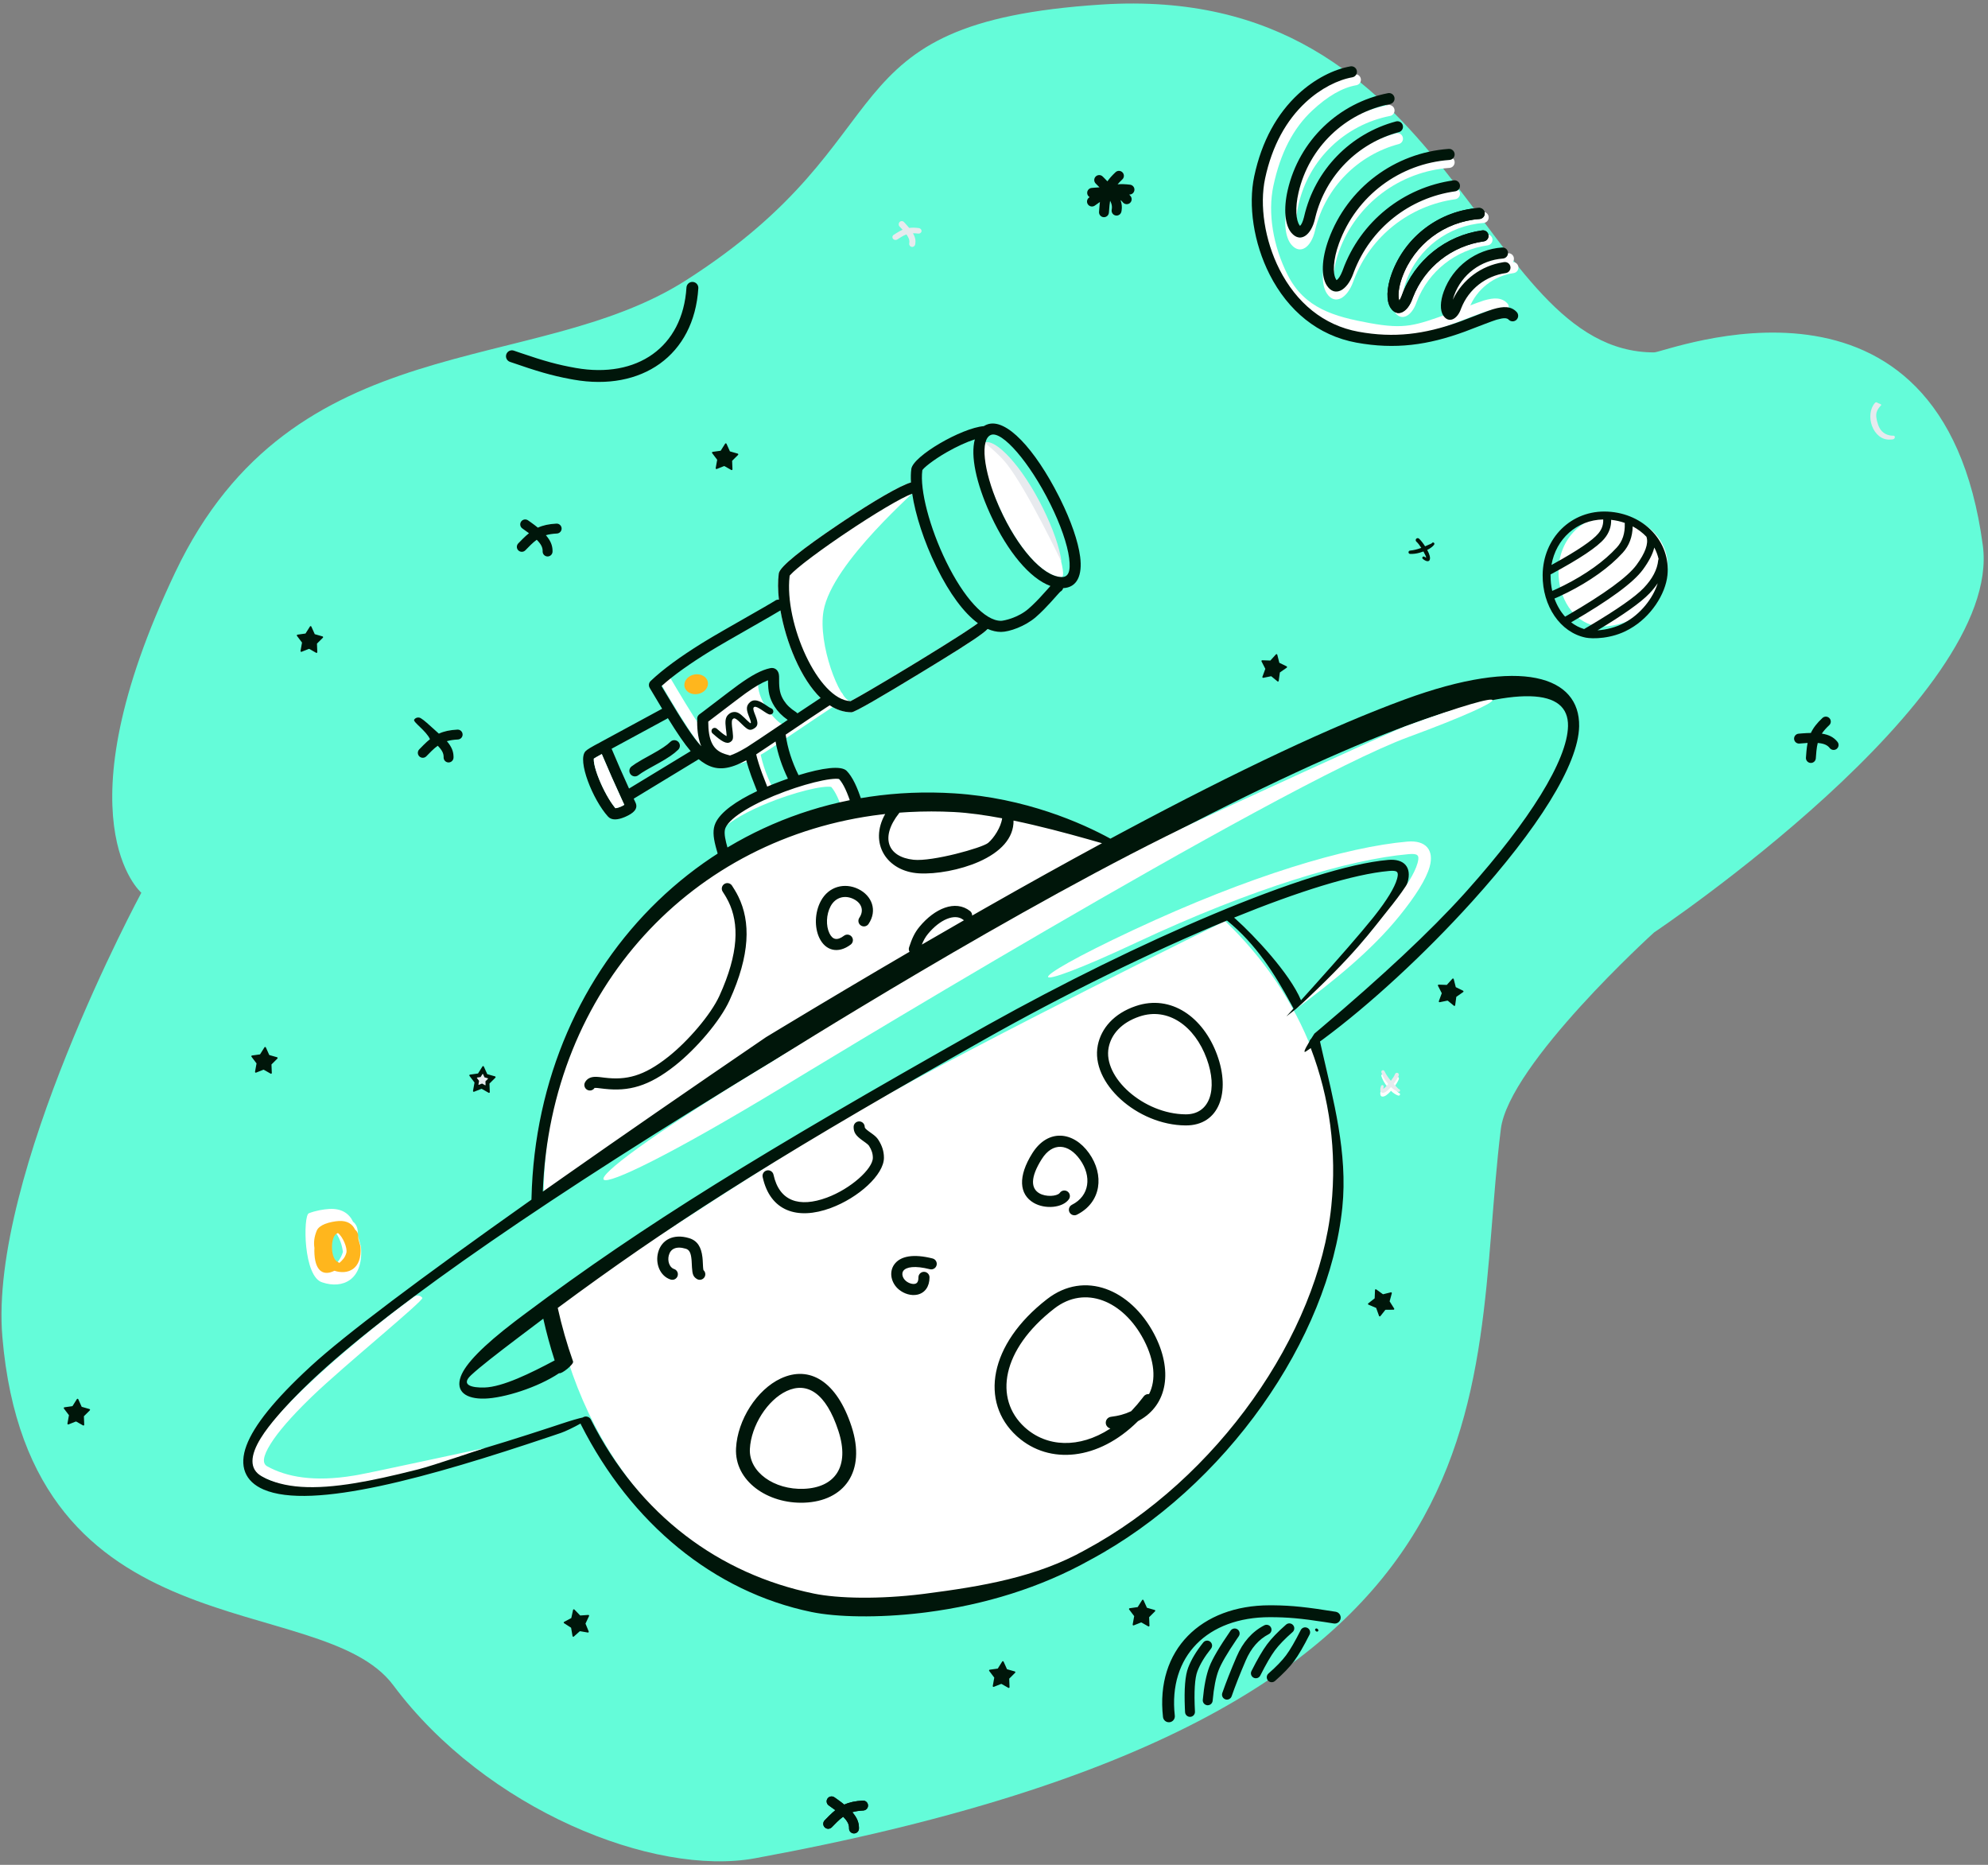 <svg width="451" height="423" viewBox="0 0 451 423" fill="none" xmlns="http://www.w3.org/2000/svg">
<rect x="0" y="0" width="451" height="423" fill="#808080" stroke="none"/>
<g id="Hero2">
<path id="Blob" fill-rule="evenodd" clip-rule="evenodd" d="M32.066 202.502C32.066 202.502 12.949 186.171 39.769 129.786C66.589 73.4 120.905 85.759 155.623 63.58C206.921 30.811 185.895 5.166 249.859 1.032C330.395 -4.173 334.956 79.935 375.249 79.935C377.9 79.935 440.644 54.723 449.828 123.741C454.453 158.498 375.249 211.502 375.249 211.502C375.249 211.502 342.286 241.381 340.476 256.135C332.884 318.013 348.716 388.883 171.295 421.51C148.35 425.729 110.248 410.466 89.228 382.272C72.76 360.183 6.701 375.855 0.534 303.235C-2.574 266.633 32.066 202.502 32.066 202.502Z" fill="#64FCD9"/>
<path id="Whites" d="M150.41 153.442C151.009 153.089 151.78 153.288 152.133 153.886L153.557 156.289C159.211 165.776 161.473 168.857 163.877 170.249C165.853 171.394 167.896 171.039 171.635 168.846L172.135 168.546C174.486 167.08 185.248 159.687 189.409 157.033C189.995 156.659 190.773 156.831 191.146 157.417C191.52 158.002 191.348 158.78 190.762 159.154L190.122 159.566C185.485 162.572 175.069 169.725 173.225 170.828C168.698 173.535 165.762 174.143 162.821 172.542L162.616 172.426C159.456 170.595 156.998 167.083 149.966 155.165C149.613 154.566 149.812 153.795 150.41 153.442Z" fill="white"/>
<path id="Whites_2" d="M170.782 167.982C171.47 167.89 172.103 168.374 172.195 169.062C172.624 172.262 173.65 175.471 175.279 178.692C175.593 179.312 175.344 180.068 174.724 180.382C174.104 180.696 173.348 180.447 173.034 179.827C171.281 176.361 170.169 172.883 169.702 169.396C169.61 168.708 170.093 168.075 170.782 167.982Z" fill="white"/>
<path id="Whites_3" fill-rule="evenodd" clip-rule="evenodd" d="M317.329 244.814C317.126 245.328 316.682 246.038 316.165 246.711L316.61 247.173L317.126 247.723L317.241 247.833C317.291 247.877 317.33 247.904 317.359 247.911C317.526 247.936 317.642 248.089 317.619 248.258C317.595 248.422 317.442 248.541 317.276 248.516C317.124 248.513 316.575 248.299 315.921 247.767C315.803 247.671 315.685 247.56 315.565 247.438C315.187 247.859 314.806 248.221 314.477 248.445C313.992 248.78 313.572 248.807 313.372 248.671C313.175 248.539 312.985 248.096 313.306 247.201C313.356 247.039 313.529 246.954 313.689 247.004C313.849 247.055 313.937 247.226 313.887 247.387C313.838 247.553 313.831 247.705 313.831 247.827L314.017 247.7C314.083 247.653 314.15 247.6 314.212 247.538C314.436 247.316 314.687 247.048 314.939 246.756C314.54 246.292 314.133 245.748 313.804 245.119C313.644 244.812 313.516 244.487 313.394 244.145C313.31 243.954 313.397 243.729 313.589 243.645C313.78 243.56 314.004 243.648 314.089 243.839C314.455 244.606 314.923 245.268 315.385 245.835L315.539 246.02C315.961 245.469 316.322 244.912 316.486 244.487C316.577 244.256 316.84 244.14 317.072 244.229C317.306 244.321 317.421 244.583 317.329 244.814Z" fill="white"/>
<path id="Stroke" fill-rule="evenodd" clip-rule="evenodd" d="M130.158 86.121L129.391 85.982C125.109 85.186 121.827 84.209 115.694 82.083C114.991 81.839 114.618 81.071 114.862 80.368C115.106 79.664 115.874 79.292 116.577 79.536L118.105 80.062C123.485 81.898 126.503 82.739 130.626 83.466C144.497 85.912 154.883 78.79 155.733 65.209C155.779 64.466 156.419 63.901 157.162 63.948C157.905 63.994 158.47 64.634 158.423 65.377C157.467 80.652 145.537 88.832 130.158 86.121Z" fill="#00160A"/>
<path id="Stroke_2" fill-rule="evenodd" clip-rule="evenodd" d="M164.818 100.666L165.592 102.386L167.356 102.892C167.452 102.92 167.507 103.019 167.479 103.115C167.471 103.144 167.455 103.171 167.433 103.192L166.093 104.527L166.168 106.447C166.172 106.546 166.095 106.63 165.995 106.634C165.962 106.635 165.929 106.627 165.899 106.61L164.382 105.746C164.335 105.719 164.277 105.715 164.227 105.735L162.604 106.38C162.511 106.417 162.407 106.371 162.37 106.279C162.358 106.248 162.354 106.214 162.36 106.181L162.702 104.29L161.56 102.782C161.5 102.703 161.516 102.59 161.595 102.53C161.62 102.511 161.648 102.5 161.679 102.495L163.496 102.239L164.502 100.644C164.555 100.56 164.666 100.535 164.75 100.588C164.78 100.607 164.803 100.634 164.818 100.666Z" fill="#00160A"/>
<path id="Whites_4" d="M342.107 57.438C342.8 57.389 343.402 57.91 343.451 58.603C343.5 59.296 342.979 59.898 342.286 59.947C337.322 60.302 333.423 62.225 331.692 66.984C331.587 67.27 331.501 67.546 331.431 67.809L331.384 67.99L331.46 67.831C333.641 63.379 337.846 60.285 342.72 59.5L343.039 59.452C343.727 59.356 344.362 59.836 344.458 60.524C344.554 61.212 344.074 61.848 343.386 61.944C338.859 62.576 334.986 65.585 333.296 69.901L333.187 70.19C332.384 72.396 330.457 73.454 329.216 71.566C328.46 70.415 328.51 68.37 329.327 66.123C331.402 60.424 336.162 57.862 342.107 57.438Z" fill="white"/>
<path id="Whites_5" d="M336.377 48.067C337.07 48.017 337.672 48.539 337.721 49.232C337.771 49.925 337.249 50.527 336.556 50.576C328.66 51.139 321.736 56.267 318.981 63.836C318.164 66.08 318.013 67.999 318.305 68.97L318.341 69.079L318.396 68.998C318.537 68.785 318.695 68.479 318.85 68.082L318.916 67.907C321.826 59.912 328.882 54.313 337.157 53.158C337.845 53.062 338.48 53.541 338.577 54.23C338.673 54.918 338.193 55.553 337.505 55.649C330.265 56.66 324.078 61.491 321.413 68.413L321.28 68.767C320.201 71.732 317.868 73.013 316.376 70.743C315.354 69.187 315.425 66.25 316.617 62.976C319.714 54.466 327.5 48.7 336.377 48.067Z" fill="white"/>
<path id="Whites_6" d="M328.656 35.571C329.349 35.522 329.95 36.044 330 36.736C330.049 37.429 329.528 38.031 328.835 38.081C317.573 38.884 307.697 46.198 303.768 56.994C302.431 60.668 302.319 63.782 303.049 65.076L303.116 65.186C303.224 65.35 303.188 65.355 303.216 65.332L303.232 65.321C303.602 65.118 304.091 64.426 304.537 63.279L304.626 63.043C308.639 52.017 318.369 44.295 329.782 42.702C330.47 42.606 331.106 43.086 331.202 43.774C331.298 44.462 330.818 45.097 330.13 45.194C319.767 46.64 310.914 53.577 307.136 63.51L306.99 63.904C305.594 67.74 302.794 69.276 301.013 66.567C299.686 64.547 299.783 60.587 301.404 56.133C305.676 44.397 316.413 36.445 328.656 35.571Z" fill="white"/>
<path id="Whites_7" d="M314.871 23.828C315.553 23.695 316.214 24.139 316.347 24.821C316.481 25.503 316.036 26.163 315.354 26.297C305.159 28.294 296.96 36.081 294.582 46.381C293.777 49.867 294.021 52.702 294.81 53.783L294.915 53.919L294.924 53.937L294.938 53.926C295.221 53.671 295.552 53.019 295.808 52.008L295.862 51.786C298.307 41.193 306.384 32.992 316.7 30.238C317.371 30.059 318.061 30.458 318.24 31.13C318.419 31.801 318.02 32.49 317.349 32.669C308.055 35.15 300.753 42.468 298.409 51.95L298.313 52.352C297.451 56.088 294.974 57.872 292.968 55.507C291.5 53.777 291.14 50.106 292.131 45.815C294.734 34.539 303.71 26.014 314.871 23.828Z" fill="white"/>
<path id="Whites_8" d="M175.429 178.969L176.155 178.705C183.018 176.242 188.809 175.155 190.28 176.652C191.57 177.964 192.719 180.341 193.809 183.827C194.017 184.491 193.647 185.196 192.984 185.403C192.321 185.611 191.615 185.241 191.408 184.578C190.466 181.563 189.504 179.534 188.594 178.531L188.557 178.491L188.525 178.493C188.352 178.458 188.094 178.44 187.765 178.447C187.04 178.461 186.05 178.588 184.866 178.823C182.432 179.305 179.355 180.202 176.299 181.329C171.191 183.214 166.934 185.428 164.583 187.429C163.72 188.163 162.144 186.117 163.661 184.946C166.389 182.837 170.528 180.777 175.429 178.969Z" fill="white"/>
<path id="Whites_9" d="M171.975 155.205C171.975 159.401 176.412 163.944 177.356 164.203C178.026 164.386 166.482 171.908 166.482 171.908C162.31 172.457 159.861 168.931 159.861 163.678C159.861 162.984 171.975 154.511 171.975 155.205Z" fill="white"/>
<path id="Highlights" fill-rule="evenodd" clip-rule="evenodd" d="M158.362 157.41C159.823 157.126 160.816 155.909 160.579 154.691C160.343 153.473 158.966 152.716 157.505 153C156.044 153.284 155.051 154.502 155.287 155.72C155.524 156.937 156.901 157.694 158.362 157.41Z" fill="#FFB61D"/>
<path id="Whites_10" d="M307.262 16.852C307.946 16.733 308.598 17.191 308.717 17.876C308.836 18.56 308.378 19.212 307.694 19.331C304.438 19.898 301.156 21.868 297.772 25.002C293.377 29.072 290.474 34.695 288.874 42.192C287.584 48.232 288.774 55.78 292.145 62.415C295.979 69.963 302.763 71.829 310.673 73.274C318.792 74.757 321.036 73.841 328.709 71.113L329.415 70.857C330.464 70.46 335.367 68.541 336.545 68.185C339.026 67.435 340.718 67.497 341.945 68.805C342.42 69.311 342.395 70.108 341.889 70.583C341.414 71.029 340.684 71.034 340.203 70.616L340.111 70.526C339.749 70.141 339 70.096 337.494 70.528L337.274 70.593C336.14 70.936 330.823 73.022 330.135 73.274C321.847 76.299 319.037 77.359 310.221 75.749C301.484 74.153 294.072 71.764 289.902 63.554C286.277 56.419 285 48.287 286.413 41.667C288.122 33.665 291.285 27.58 296.062 23.156C299.802 19.693 303.528 17.503 307.262 16.852Z" fill="white"/>
<path id="Whites_11" d="M366.439 116.945C359.267 116.578 353.62 122.117 353.561 129.551C353.511 135.815 357.039 140.974 361.886 141.973C363.847 142.377 367.61 141.891 370.401 140.326C374.639 138.053 377.879 133.38 378.287 129.398C378.953 122.912 373.702 117.316 366.439 116.945Z" fill="white"/>
<path id="Whites_12" d="M236.493 115.635C238.784 120.261 242.341 130.947 240.802 130.896C236.529 130.753 230.812 124.185 226.813 115.305L226.497 114.591C223.005 106.529 220.914 101.463 223.342 100.493C225.854 99.49 231.766 106.087 236.493 115.635Z" fill="white"/>
<path id="Shadow" fill-rule="evenodd" clip-rule="evenodd" d="M223.342 100.392C225.854 99.389 231.853 105.685 236.58 115.233C238.871 119.859 240.424 124.297 240.83 127.48C240.83 127.48 233.094 111.18 228.376 105.21C226.564 102.917 223.342 100.392 223.342 100.392Z" fill="#E7EAEE"/>
<path id="Whites_13" d="M222.025 141.442C222.209 140.772 222.901 140.378 223.571 140.563C224.241 140.747 224.635 141.439 224.451 142.109C224.214 142.971 220.882 145.231 213.611 149.712L209.023 152.521C199.963 158.036 193.918 161.565 193.163 161.565C188.161 161.565 183.654 156.846 180.363 149.401C177.49 142.9 175.998 135.162 176.672 130.091C176.882 128.508 182.155 124.411 190.297 118.922L191.463 118.14C198.666 113.342 204.823 109.783 207.051 109.334C207.732 109.196 208.395 109.637 208.533 110.318C208.618 110.744 188.764 127.48 186.824 138.587C185.511 146.108 190.476 158.928 192.94 159.044L193.163 159.049C192.962 159.049 193.027 159.002 193.05 158.989L193.277 158.872C193.444 158.784 193.642 158.677 193.871 158.552L194.917 157.966C195.318 157.739 195.764 157.484 196.252 157.202L197.501 156.477C199.884 155.085 202.858 153.313 205.891 151.478L208.777 149.724C212.285 147.581 215.454 145.604 217.837 144.069L219.064 143.272C219.824 142.774 220.466 142.342 220.979 141.984L221.166 141.854C221.449 141.654 221.684 141.482 221.868 141.342C221.868 141.342 222.075 141.259 222.025 141.442Z" fill="white"/>
<path id="Stroke_3" fill-rule="evenodd" clip-rule="evenodd" d="M224.519 116.338C221.479 109.589 220.136 103.404 221.154 99.659C219.315 100.243 217.015 101.294 214.733 102.603C211.699 104.344 209.291 106.289 209.235 106.712C208.649 111.126 210.899 119.715 214.64 127.371C218.64 135.562 223.4 140.822 227.085 140.822C227.437 140.822 228.447 140.614 229.459 140.26C230.898 139.758 232.247 139.025 233.351 138.065C233.901 137.588 234.469 137.049 235.063 136.447L235.778 135.707C236.2 135.261 236.636 134.781 237.316 134.019L238.262 132.962L238.303 132.917C233.563 131.185 228.606 125.08 224.898 117.163L224.519 116.338ZM206.741 106.38C207.133 103.435 218.158 97.069 223.19 96.658C223.401 96.526 223.626 96.412 223.866 96.316C228.224 94.574 234.864 102.033 240.19 112.528L240.555 113.257C242.959 118.112 244.599 122.797 245.046 126.301C245.58 130.489 244.367 133.266 241.188 133.408C241.103 133.738 240.888 134.014 240.602 134.18L240.553 134.205L240.429 134.329C240.304 134.457 240.157 134.616 239.931 134.868L238.368 136.613C237.8 137.238 237.399 137.662 236.854 138.214C236.217 138.859 235.603 139.442 235.001 139.965C232.566 142.08 228.966 143.338 227.085 143.338C226.087 143.338 225.078 143.106 224.068 142.663C222.988 143.789 219.665 145.981 213.611 149.712L209.023 152.521C199.963 158.036 193.919 161.565 193.163 161.565C191.45 161.565 189.795 161.011 188.227 159.984C188.212 159.994 188.198 160.004 188.182 160.014L187.542 160.426C185.314 161.871 181.75 164.273 178.445 166.502L178.444 166.502L178.237 166.642C178.665 169.697 179.638 172.76 181.16 175.833C186.563 174.163 190.842 173.598 192.077 174.855C193.367 176.167 194.517 178.544 195.606 182.03C195.814 182.694 195.444 183.399 194.781 183.606C194.118 183.814 193.412 183.444 193.205 182.781C192.263 179.766 191.301 177.737 190.391 176.734L190.354 176.694L190.322 176.696C190.149 176.661 189.891 176.643 189.562 176.65C188.837 176.664 187.847 176.791 186.663 177.026C184.229 177.508 181.152 178.405 178.097 179.532C171.112 182.109 165.721 185.302 164.613 187.721C164.289 188.429 164.33 189.466 164.718 191.052L164.79 191.338C164.848 191.563 164.909 191.786 164.989 192.068L165.443 193.675L165.471 193.783L165.504 193.908C165.679 194.581 165.275 195.267 164.603 195.442C163.93 195.617 163.243 195.213 163.069 194.54L162.846 193.727L162.473 192.414C162.431 192.259 162.393 192.115 162.355 191.97C161.766 189.697 161.671 188.104 162.326 186.674C163.437 184.248 166.911 181.736 171.749 179.451L170.697 176.733L170.437 176.045C170.038 174.974 169.575 173.521 169.29 172.46C165.511 174.497 162.878 174.838 160.241 173.402L160.036 173.286C159.514 172.984 159.012 172.636 158.505 172.212L143.762 181.167C143.899 181.462 144.037 181.76 144.177 182.06C144.839 183.478 143.672 184.483 141.882 185.264L141.689 185.347C140.151 185.984 138.763 186.13 137.937 185.223C134.509 181.46 130.879 172.459 132.832 170.4C133.207 170.005 134.196 169.416 136.068 168.434L136.217 168.357C136.256 168.33 136.296 168.305 136.337 168.283L150.119 160.816C150.15 160.799 150.182 160.784 150.215 160.769C149.363 159.362 148.43 157.794 147.398 156.045C147.345 155.959 147.303 155.868 147.273 155.775C147.211 155.586 147.197 155.389 147.225 155.2C147.252 155.023 147.316 154.85 147.417 154.696C147.474 154.609 147.542 154.528 147.621 154.456C150.455 151.769 154.316 148.967 159.159 145.95L159.746 145.586C161.842 144.294 166.091 141.87 169.702 139.811L169.703 139.81L169.704 139.81L169.704 139.81L169.705 139.81L169.705 139.809C172.506 138.212 174.923 136.834 175.65 136.373L175.827 136.256C176.09 136.064 176.403 135.988 176.703 136.021C176.464 133.839 176.443 131.811 176.672 130.091C176.882 128.508 182.155 124.411 190.297 118.922L191.463 118.14C198.287 113.594 204.173 110.161 206.667 109.43C206.6 108.304 206.622 107.277 206.741 106.38ZM206.943 111.981C204.499 112.874 198.38 116.507 191.703 121.008L190.634 121.733C187.629 123.783 184.854 125.782 182.757 127.412L182.174 127.868C181.239 128.61 180.482 129.249 179.933 129.761C179.657 130.018 179.44 130.238 179.287 130.413L179.18 130.539C179.157 130.564 179.151 130.554 179.159 130.475L179.166 130.422C179.163 130.443 179.161 130.46 179.159 130.475L179.126 130.745C177.916 141.361 185.593 158.698 192.94 159.043L193.113 159.048C193.127 159.048 193.144 159.049 193.163 159.049L193.113 159.048C192.974 159.04 193.029 159.001 193.05 158.989L193.277 158.872C193.444 158.784 193.642 158.677 193.871 158.552L194.918 157.966C195.318 157.739 195.764 157.484 196.252 157.202L197.501 156.477C199.884 155.085 202.858 153.313 205.892 151.478L208.777 149.724C212.285 147.581 215.455 145.604 217.837 144.069L219.064 143.272C219.824 142.774 220.466 142.342 220.98 141.984L221.166 141.854C221.438 141.662 221.666 141.496 221.846 141.358C218.606 138.981 215.415 134.589 212.583 128.889L212.379 128.476C209.649 122.888 207.675 116.836 206.943 111.981ZM177.05 138.46C176.143 139.031 173.465 140.56 170.486 142.261L170.486 142.261C166.956 144.277 163.002 146.535 161.066 147.728C156.494 150.546 152.807 153.159 150.07 155.619L150.977 157.149C154.944 163.805 157.241 167.307 159.089 169.286C158.475 167.83 158.157 165.982 158.157 163.665C158.157 163.558 158.17 163.454 158.195 163.355C158.073 162.873 158.245 162.344 158.67 162.032L159.527 161.395C160.041 161.007 160.885 160.362 161.845 159.628L161.848 159.626C163.952 158.018 166.61 155.987 167.559 155.307C170.542 153.17 172.741 151.971 174.743 151.555C175.699 151.356 176.442 151.922 176.658 152.798L176.693 152.958C176.743 153.218 176.752 153.475 176.751 154.035L176.75 154.213C176.74 156.306 176.947 157.514 177.834 158.909C178.441 159.864 179.332 160.735 180.574 161.515C180.704 161.597 180.814 161.699 180.902 161.814C182.906 160.468 184.783 159.217 186.167 158.319C183.985 156.207 182.02 153.15 180.363 149.401C178.82 145.909 177.675 142.06 177.05 138.46ZM242.55 126.62C242.144 123.437 240.591 118.999 238.3 114.373C233.573 104.825 227.311 97.648 224.8 98.652C222.371 99.622 223.005 106.529 226.497 114.591L226.813 115.305C230.812 124.185 236.529 130.753 240.802 130.896C242.341 130.947 242.942 129.691 242.55 126.62ZM151.514 162.896C153.697 166.424 155.291 168.755 156.68 170.377L142.704 178.866C141.272 175.727 139.991 172.806 138.749 169.838L151.317 163.028C151.388 162.99 151.454 162.946 151.514 162.896ZM178.747 176.627C177.391 173.822 176.454 171.009 175.939 168.19C174.133 169.406 172.562 170.458 171.551 171.114C171.724 171.982 172.368 174.042 172.922 175.507L173.954 178.164L174.052 178.424C175.067 177.995 176.127 177.577 177.226 177.172L177.952 176.908C178.219 176.812 178.484 176.718 178.747 176.627ZM178.702 163.294C177.414 162.401 176.426 161.385 175.71 160.258C174.552 158.435 174.248 156.878 174.235 154.526L174.234 154.315L174.056 154.382C172.781 154.877 171.259 155.773 169.346 157.123L169.024 157.352C168.113 158.005 165.522 159.985 163.432 161.582C162.27 162.47 161.262 163.24 160.785 163.597L160.673 163.68C160.675 167.865 161.72 169.785 163.663 170.717L163.818 170.789C164.281 170.993 164.612 171.097 165.556 171.355C165.575 171.36 165.593 171.366 165.612 171.372C166.591 171.042 167.714 170.492 169.055 169.706L169.555 169.406C170.662 168.715 173.635 166.711 176.905 164.505L176.906 164.505L176.912 164.501L176.922 164.494L176.925 164.492C177.511 164.097 178.106 163.695 178.702 163.294ZM136.525 171.041L136.718 171.5C138.054 174.668 139.442 177.805 141.018 181.226L141.631 182.554C141.43 182.689 141.166 182.832 140.875 182.959C140.458 183.141 140.035 183.269 139.717 183.312L139.615 183.322L139.462 183.138C138.271 181.672 136.889 179.181 135.891 176.704C135.359 175.385 134.98 174.175 134.809 173.245C134.739 172.866 134.707 172.548 134.71 172.307L134.717 172.148C134.72 172.109 134.72 172.089 134.71 172.086L134.748 172.061C134.961 171.914 135.504 171.596 136.311 171.157L136.525 171.041ZM153.878 168.27C153.391 167.774 152.595 167.766 152.099 168.253C151.226 169.108 150.004 169.905 147.869 171.091L145.696 172.297C145.122 172.624 144.652 172.906 144.226 173.182C143.87 173.412 143.552 173.635 143.267 173.856C142.717 174.281 142.616 175.071 143.04 175.62C143.465 176.17 144.255 176.271 144.805 175.847C145.032 175.671 145.294 175.488 145.595 175.292C145.873 175.112 146.178 174.925 146.532 174.719L147.224 174.322L149.432 173.099C151.552 171.909 152.83 171.059 153.86 170.049C154.356 169.562 154.364 168.766 153.878 168.27Z" fill="#00160A"/>
<path id="Whites_14" d="M125.74 296.012C132.03 331.084 155.607 357.45 185.692 363.666C191.215 364.807 200.777 364.957 210.68 363.675C223.438 362.024 235.854 358.236 246.774 352.098C276.771 335.975 299.533 303.072 302.484 274.269C305.075 248.968 295.409 225.594 277.911 208.92C277.911 208.92 222.944 235.918 195.962 251.264C172.482 264.617 125.74 296.012 125.74 296.012Z" fill="white"/>
<path id="Whites_15" d="M253.751 191.426C242.476 185.863 228.35 181.469 214.499 180.761C163.696 178.163 123.741 218.747 123.325 271.094C123.325 271.094 180.025 234.978 209.483 217.553C224.138 208.884 253.751 191.426 253.751 191.426Z" fill="white"/>
<path id="Stroke_4" fill-rule="evenodd" clip-rule="evenodd" d="M358.245 164.748C358.074 173.494 348.82 188.05 333.943 204.523C323.166 216.455 310.626 227.99 300.112 235.762L299.457 236.241L299.892 238.173C302.449 249.379 305.787 261.561 304.526 273.846C301.465 303.662 278.142 337.302 247.323 353.83C236.082 360.135 223.305 364.024 210.199 365.717L208.95 365.871C199.177 367.023 189.826 366.831 184.111 365.653C161.929 361.08 143.149 345.574 131.795 323.133C131.757 323.057 131.727 322.98 131.706 322.902C130.211 323.754 128.2 324.707 127.281 325.019L124.765 325.869C97.647 334.99 70.763 342.621 59.78 337.858C55.599 336.045 54.17 332.558 55.919 327.874C57.618 323.321 62.33 317.454 70.234 310.154L70.669 309.754C78.159 302.888 94.793 290.341 120.57 272.114L120.577 271.779C121.835 217.77 163.787 176.597 216.521 179.958C232.65 180.986 245.495 186.718 251.911 190.237L254.732 188.723C281.195 174.574 302.427 164.628 318.627 158.675C345.269 148.884 358.444 153.462 358.245 164.748ZM319.495 164.476C289.705 175.423 242.624 200.044 177.074 239.648L175.082 240.853C124.04 271.751 90.24 295.226 72.369 311.609L71.488 312.422L70.653 313.205C57.237 325.881 54.859 332.982 60.781 335.55C70.92 339.947 98.146 332.535 124.81 323.789L127.281 322.974C129.659 322.186 131.236 321.734 132.212 321.525C132.254 321.495 132.301 321.467 132.35 321.442C132.684 321.274 133.057 321.268 133.379 321.395C133.449 321.408 133.495 321.43 133.518 321.46C133.736 321.577 133.92 321.76 134.04 321.997C145.062 343.782 163.225 357.058 184.619 361.469C190.173 362.614 199.542 362.782 209.292 361.576L209.877 361.502C222.681 359.848 235.152 357.772 246.113 351.624C276.23 335.472 299.049 302.559 302.023 273.589C303.294 261.207 301.672 249.054 297.36 237.742C297.004 237.991 296.651 238.235 296.301 238.474C295.639 238.925 295.886 238.194 297.042 236.28C297.103 236.031 297.241 235.803 297.439 235.632L297.795 235.068C297.92 234.872 298.051 234.667 298.188 234.455L299.679 233.197C313.731 221.312 324.53 211.192 332.076 202.837L332.937 201.878C346.899 186.254 355.577 172.453 355.721 164.701C355.878 156.197 344.658 155.229 319.495 164.476ZM193.179 323.559C196.554 333.875 191.448 340.509 182.46 340.852C174.155 341.169 166.593 335.936 166.978 328.5C167.311 322.073 171.712 315.202 177.13 312.679C183.682 309.627 189.832 313.329 193.179 323.559ZM178.457 315.53C174.122 317.549 170.393 323.37 170.119 328.663C169.846 333.933 175.672 337.964 182.34 337.71C189.313 337.444 192.892 332.793 190.19 324.537C187.378 315.941 183.101 313.367 178.457 315.53ZM261.802 302.538C266.108 310.676 264.981 318.67 258.359 322.254L258.173 322.351L258.077 322.448C249.197 331.241 238.104 332.308 230.869 325.934L230.622 325.711C222.288 318.078 224.274 304.963 237.534 294.682C246.067 288.066 256.491 292.502 261.802 302.538ZM239.185 296.812C227.147 306.146 225.455 317.323 232.442 323.724C237.453 328.314 244.858 328.568 251.773 324.112L251.908 324.023L251.858 324.012C251.379 323.886 250.995 323.499 250.886 322.996L250.864 322.868C250.777 322.129 251.305 321.458 252.044 321.371C253.735 321.17 255.202 320.762 256.446 320.178L256.616 320.095L256.822 319.882C257.634 319.028 258.426 318.099 259.194 317.094L259.449 316.756C259.737 316.37 260.192 316.182 260.639 316.218L260.674 316.222L260.692 316.188C262.307 312.997 261.924 308.673 259.561 304.07L259.419 303.799C254.801 295.072 246.168 291.398 239.185 296.812ZM319.345 200.083C318.653 202.544 316.544 205.922 313.313 209.921C307.679 216.893 299.216 225.008 291.818 230.558L293.459 228.753C293.443 228.738 293.429 228.719 293.417 228.697L292.851 227.657C289.149 220.9 285.025 214.235 278.36 208.801C261.107 215.915 241.325 225.638 223.302 235.805L217.395 239.144C173.892 263.787 151.003 278.541 126.528 296.678C127.452 300.838 128.616 304.898 130.01 308.831C130.229 309.449 127.37 311.759 126.847 311.474C121.965 314.745 114.319 317.121 109.966 317.245C105.724 317.365 103.273 315.648 104.536 312.224C105.592 309.359 109.571 305.274 116.731 299.799L117.547 299.179L119.198 297.939C146.146 277.764 172.824 261.392 222.066 233.614L224.127 232.457C257.901 213.605 297.012 196.62 314.926 195.053C318.608 194.731 320.278 196.769 319.345 200.083ZM123.251 299.118L117.605 303.379C112.568 307.198 108.937 310.023 106.975 311.835L106.831 311.969C104.437 314.215 107.147 314.808 109.895 314.73C114.057 314.612 120.432 311.456 125.829 308.584C124.832 305.494 123.971 302.335 123.251 299.118ZM211.568 285.46C212.241 285.631 212.648 286.315 212.477 286.989C212.306 287.662 211.622 288.069 210.948 287.898C207.566 287.039 205.568 287.369 204.919 288.28C204.489 288.885 204.727 289.915 205.532 290.573C206.16 291.087 206.997 291.333 207.573 291.207C208.073 291.098 208.354 290.712 208.354 289.746C208.354 289.052 208.917 288.488 209.612 288.488C210.307 288.488 210.87 289.052 210.87 289.746C210.87 291.847 209.819 293.293 208.108 293.665C206.732 293.965 205.13 293.494 203.939 292.52C202.18 291.081 201.606 288.597 202.87 286.821C204.255 284.875 207.291 284.374 211.568 285.46ZM156.311 280.842C158.251 281.423 159.086 282.913 159.35 285.148L159.376 285.39L159.408 285.757C159.413 285.819 159.417 285.882 159.421 285.949L159.487 287.226L159.507 287.513C159.517 287.64 159.528 287.744 159.541 287.835L159.575 288.028L159.595 288.112L159.631 288.143C160.019 288.523 160.122 289.12 159.871 289.612L159.807 289.723C159.43 290.307 158.651 290.475 158.068 290.099C157.264 289.58 157.082 289.047 156.984 287.517L156.904 286.02C156.895 285.884 156.885 285.767 156.872 285.634C156.729 284.169 156.372 283.486 155.589 283.252C153.392 282.594 152.131 283.266 151.731 284.734C151.376 286.043 151.89 287.418 152.792 287.801L153.02 287.885C153.61 288.137 153.922 288.801 153.723 289.424C153.512 290.085 152.804 290.451 152.142 290.24C149.747 289.476 148.609 286.63 149.304 284.074C150.079 281.221 152.777 279.783 156.311 280.842ZM247.066 261.58C250.549 266.478 249.901 272.709 244.312 275.528C243.692 275.841 242.936 275.592 242.623 274.972C242.31 274.352 242.559 273.595 243.179 273.282C247.226 271.241 247.688 266.795 245.015 263.038C242.419 259.389 238.806 258.987 236.323 262.931C233.69 267.112 233.881 269.566 235.777 270.671C237.281 271.549 239.704 271.364 240.37 270.647L240.435 270.568C240.838 270.002 241.623 269.87 242.189 270.273C242.755 270.676 242.887 271.461 242.484 272.027C241.086 273.992 237.096 274.352 234.509 272.845C231.199 270.914 230.882 266.85 234.194 261.59C237.74 255.959 243.524 256.601 247.066 261.58ZM194.912 254.367C195.566 254.367 196.103 254.866 196.164 255.504L196.17 255.625C196.17 255.847 196.376 256.094 197.114 256.636L197.812 257.137C198.574 257.692 198.941 258.037 199.288 258.585C200.081 259.839 200.531 261.116 200.531 262.617C200.531 266.462 194.755 271.691 188.451 274.018C180.894 276.807 174.702 274.738 173.018 266.984C172.87 266.305 173.301 265.635 173.98 265.487C174.659 265.34 175.329 265.771 175.476 266.449C176.784 272.468 181.298 273.976 187.58 271.657C193.004 269.655 198.015 265.119 198.015 262.617C198.015 261.65 197.72 260.813 197.161 259.93L197.086 259.823C196.958 259.662 196.757 259.487 196.397 259.219L195.567 258.621C194.188 257.604 193.654 256.918 193.654 255.625C193.654 254.93 194.217 254.367 194.912 254.367ZM200.817 184.645L200.022 184.735C157.098 189.897 124.896 224.229 123.14 270.3L127.746 267.059C140.965 257.78 156.31 247.18 173.779 235.261L177.183 233.203C187.345 227.072 197.062 221.302 206.338 215.889C206.168 215.593 206.121 215.228 206.236 214.878C206.884 212.898 207.484 211.568 208.582 210.236C212.019 206.066 216.727 204.03 220.063 206.648C220.392 206.906 220.557 207.294 220.544 207.682L223.508 205.991C232.839 200.679 241.669 195.773 250.003 191.266L246.748 190.34C241.921 188.981 235.915 187.369 229.933 186.129C229.988 190.11 227.008 193.288 222.058 195.475C217.85 197.333 212.366 198.333 208.467 198.101C201.172 197.666 197.066 191.268 200.817 184.645ZM276.114 239.274C279.192 247.684 276.653 255.332 268.966 255.282C258.015 255.21 247.321 245.648 249.05 237.082C249.821 233.26 252.694 229.88 257.689 228.193C265.668 225.499 272.98 230.713 276.114 239.274ZM258.494 230.577C254.366 231.971 252.113 234.622 251.516 237.58C250.144 244.379 259.454 252.704 268.983 252.766C274.441 252.801 276.318 247.15 273.752 240.139C271.036 232.72 264.965 228.391 258.494 230.577ZM165.997 200.798L166.087 200.927L166.692 201.89C166.989 202.379 167.254 202.858 167.507 203.375C170.293 209.072 170.221 216.539 165.507 226.905C163.371 231.6 157.929 237.911 153.178 241.677C147.111 246.486 142.581 247.578 137.174 246.984L135.569 246.796L135.374 246.778C135.266 246.77 135.198 246.769 135.122 246.772L135.012 246.776C134.929 246.78 134.9 246.776 134.895 246.765L134.895 246.757L134.854 246.822C134.49 247.345 133.781 247.517 133.212 247.2C132.604 246.863 132.386 246.097 132.724 245.49C133.176 244.677 133.932 244.309 134.893 244.263C135.148 244.251 135.417 244.26 135.738 244.287L136.113 244.323L137.151 244.449C142.076 245.046 145.995 244.16 151.615 239.705C156.078 236.168 161.266 230.152 163.216 225.863C167.629 216.163 167.693 209.481 165.247 204.481C165.084 204.148 164.915 203.831 164.73 203.514L164.467 203.074L163.94 202.24C163.571 201.651 163.748 200.875 164.337 200.506C164.889 200.16 165.606 200.294 165.997 200.798ZM315.145 197.559C307.103 198.263 294.497 202.235 279.964 208.144L280.388 208.52C284.433 212.149 292.593 220.753 295.148 226.891L297.692 224.07C303.97 217.087 308.524 211.844 311.356 208.34L311.929 207.621C314.636 204.187 316.385 201.317 316.924 199.402L317 199.111C317.336 197.729 316.947 197.402 315.145 197.559ZM194.696 201.646C197.827 203.159 199.098 206.529 197.038 209.584C196.65 210.16 195.868 210.312 195.292 209.924C194.716 209.536 194.564 208.754 194.952 208.178C196.085 206.497 195.446 204.802 193.601 203.911C191.659 202.971 189.531 203.512 188.432 205.562C187.42 207.451 187.351 210.008 188.159 211.683C188.868 213.154 189.901 213.436 191.476 212.25C192.031 211.832 192.82 211.943 193.238 212.498C193.655 213.053 193.544 213.842 192.989 214.26C190.118 216.421 187.277 215.645 185.893 212.777C184.733 210.372 184.825 206.967 186.215 204.374C187.987 201.066 191.6 200.149 194.696 201.646ZM210.523 211.836C209.937 212.548 209.517 213.298 209.129 214.262C212.371 212.379 215.557 210.539 218.689 208.743L218.598 208.69L218.51 208.627C216.59 207.12 213.204 208.584 210.523 211.836ZM205.159 184.26L204.058 184.338L203.985 184.431C199.636 189.926 201.311 194.386 207.25 195.02C211.515 195.475 222.837 192.31 224.165 191.2C225.458 190.118 227.094 187.631 227.346 185.615C223.504 184.893 219.745 184.362 216.392 184.19C212.966 184.015 209.587 184.019 206.264 184.195L205.159 184.26Z" fill="#00160A"/>
<path id="Whites_16" d="M318.732 164.788C345.373 154.998 344.763 157.902 319.599 167.149C289.809 178.096 177.358 246.691 177.358 246.691C126.316 277.589 122.497 272.82 171.971 242.752L175.021 240.903C175.595 240.555 231.921 205.005 272.17 185.986C276.699 183.846 315.699 165.902 318.732 164.788Z" fill="white"/>
<path id="Stroke_5" fill-rule="evenodd" clip-rule="evenodd" d="M364.733 116.049C356.478 115.627 350.034 122.042 349.967 130.436C349.911 137.468 353.946 143.44 359.727 144.631C361.25 144.945 365.642 144.945 369.453 142.808L369.768 142.634C374.573 139.913 377.841 134.738 378.278 130.48C379.053 122.932 372.989 116.471 364.733 116.049ZM351.764 130.45C351.765 130.396 351.765 130.342 351.766 130.288C351.818 130.271 351.868 130.25 351.917 130.223C358.39 126.737 362.386 124.08 363.981 122.161C365.034 120.894 365.548 119.466 365.506 117.913C366.593 118.033 367.629 118.272 368.6 118.613C368.595 118.66 368.592 118.707 368.594 118.756C368.673 120.99 368.077 122.776 366.811 124.166C365.356 125.764 363.593 127.285 361.589 128.719C359.447 130.252 357.146 131.606 354.845 132.765C354.308 133.036 353.797 133.282 353.318 133.505L352.624 133.82C352.524 133.864 352.432 133.904 352.347 133.941L352.14 134.028C351.886 132.895 351.754 131.694 351.764 130.45ZM352.645 135.765C353.214 137.343 354.039 138.742 355.059 139.88L355.596 139.572C364.042 134.681 369.286 130.84 371.27 128.13C373.277 125.39 373.992 123.286 373.543 121.856C373.533 121.822 373.524 121.788 373.518 121.754C372.634 120.826 371.581 120.028 370.395 119.399C370.345 121.774 369.594 123.779 368.14 125.376C366.593 127.075 364.736 128.677 362.635 130.181C360.411 131.772 358.032 133.172 355.654 134.37C354.96 134.72 354.307 135.031 353.706 135.304L353.006 135.614L352.645 135.765ZM359.372 142.691C358.311 142.373 357.322 141.853 356.433 141.164C365.127 136.134 370.538 132.172 372.72 129.192C374.074 127.343 374.939 125.681 375.291 124.197C375.728 125.014 376.06 125.885 376.272 126.795C376.227 126.887 376.196 126.989 376.185 127.098C375.966 129.199 374.883 131.284 372.904 133.36C371.004 135.353 366.903 138.228 360.637 141.946L359.372 142.691ZM362.409 142.981C364.338 142.859 366.698 142.293 368.603 141.224C372.149 139.323 374.995 135.742 376.071 132.292C375.551 133.071 374.928 133.841 374.204 134.6C372.253 136.647 368.332 139.429 362.409 142.981ZM352.287 127.977L351.967 128.15C352.987 122.213 357.731 117.952 363.705 117.829C363.768 118.996 363.405 120.042 362.599 121.012C361.296 122.58 357.838 124.926 352.287 127.977Z" fill="#00160A"/>
<path id="Shadow_2" fill-rule="evenodd" clip-rule="evenodd" d="M429.6 98.831C429.768 98.85 429.884 99.002 429.866 99.168C429.865 99.414 429.707 99.546 429.495 99.632C429.303 99.709 428.998 99.68 428.82 99.704C426.874 99.854 425.345 98.422 424.672 96.577C424.026 94.804 424.198 92.684 425.371 91.377C425.506 91.223 425.74 91.207 425.894 91.342C426.048 91.477 426.924 91.712 426.789 91.866C425.821 92.995 425.167 93.681 426.079 96.361C426.992 99.042 429.475 98.817 429.6 98.831Z" fill="#E7EAEE"/>
<path id="Stroke_6" fill-rule="evenodd" clip-rule="evenodd" d="M119.78 118.023C119.269 117.672 118.57 117.802 118.218 118.314C117.867 118.825 117.997 119.524 118.509 119.875C119.07 120.261 119.567 120.617 120.005 120.948C119.533 121.323 119.062 121.754 118.572 122.243L117.579 123.252C117.142 123.693 117.145 124.404 117.586 124.84C118.026 125.277 118.737 125.274 119.174 124.833L120.366 123.629C120.851 123.157 121.305 122.762 121.762 122.433C122.778 123.44 123.087 124.178 123.104 124.912L123.104 125.1L123.11 125.215C123.167 125.781 123.645 126.223 124.227 126.223C124.847 126.223 125.35 125.721 125.35 125.1L125.35 124.879C125.329 123.735 124.925 122.647 123.838 121.403C124.556 121.19 125.365 121.07 126.346 121.019C126.966 120.986 127.442 120.458 127.41 119.838C127.377 119.219 126.849 118.743 126.229 118.775C124.526 118.864 123.202 119.148 122.023 119.688C121.53 119.285 120.973 118.863 120.342 118.416L119.78 118.023Z" fill="#00160A"/>
<path id="Stroke_7" fill-rule="evenodd" clip-rule="evenodd" d="M288.071 364.129L288.85 364.132C293.205 364.173 296.608 364.565 303.016 365.594C303.751 365.712 304.251 366.404 304.133 367.139C304.015 367.873 303.324 368.374 302.589 368.256L300.489 367.925C295.186 367.111 292.13 366.824 288.071 366.824C273.986 366.824 264.994 375.641 266.516 389.164C266.599 389.904 266.067 390.571 265.327 390.654C264.588 390.738 263.92 390.206 263.837 389.466C262.126 374.257 272.455 364.129 288.071 364.129ZM298.98 369.571L298.848 369.455C298.721 369.346 298.526 369.361 298.419 369.489C298.308 369.617 298.325 369.809 298.452 369.918L298.587 370.033C298.714 370.142 298.905 370.128 299.016 370C299.123 369.872 299.111 369.68 298.98 369.571ZM274.556 372.39C274.073 372.001 273.366 372.078 272.977 372.561C271.409 374.514 270.265 376.416 269.552 378.273C268.858 380.079 268.621 383.114 268.801 387.453L268.845 388.369C268.877 388.989 269.406 389.464 270.025 389.432C270.645 389.399 271.12 388.871 271.088 388.251C270.849 383.718 271.052 380.63 271.648 379.079C272.273 377.454 273.297 375.749 274.728 373.969C275.117 373.485 275.04 372.778 274.556 372.39ZM286.814 368.674C287.365 368.388 288.042 368.604 288.328 369.154C288.613 369.705 288.398 370.383 287.847 370.668C285.566 371.85 283.824 373.831 282.609 376.655C281.306 379.687 280.24 382.391 279.41 384.768C279.206 385.354 278.566 385.663 277.98 385.459C277.394 385.255 277.085 384.614 277.29 384.028C278.138 381.598 279.223 378.845 280.546 375.768C281.957 372.485 284.05 370.105 286.814 368.674ZM293.343 368.615C292.935 368.148 292.225 368.101 291.758 368.51C289.884 370.152 288.443 371.646 287.435 373.001C286.434 374.346 285.262 376.358 283.906 379.049C283.627 379.603 283.849 380.278 284.403 380.558C284.957 380.837 285.632 380.614 285.912 380.06C287.215 377.475 288.328 375.564 289.237 374.342C290.139 373.13 291.474 371.745 293.239 370.199C293.705 369.791 293.752 369.081 293.343 368.615ZM289.243 381.298C288.776 381.707 288.067 381.66 287.658 381.194C287.249 380.727 287.296 380.017 287.762 379.609C289.527 378.063 290.862 376.679 291.764 375.466C292.673 374.244 293.786 372.334 295.089 369.748C295.369 369.194 296.044 368.971 296.598 369.251C297.152 369.53 297.375 370.205 297.095 370.759C295.739 373.45 294.567 375.462 293.566 376.807C292.558 378.162 291.117 379.656 289.243 381.298ZM280.739 369.589C280.229 369.237 279.529 369.365 279.177 369.875C276.666 373.512 275.062 376.229 274.354 378.074C273.642 379.926 273.15 382.423 272.865 385.579C272.809 386.196 273.265 386.742 273.883 386.798C274.5 386.854 275.046 386.399 275.102 385.781C275.37 382.814 275.824 380.509 276.45 378.88C277.034 377.36 278.394 375.017 280.521 371.888L281.025 371.152C281.378 370.641 281.25 369.942 280.739 369.589Z" fill="#00160A"/>
<path id="Stroke_8" fill-rule="evenodd" clip-rule="evenodd" d="M259.418 362.966L260.192 364.686L261.956 365.192C262.052 365.22 262.107 365.319 262.079 365.415C262.071 365.444 262.055 365.471 262.033 365.492L260.693 366.827L260.768 368.747C260.772 368.846 260.695 368.93 260.595 368.934C260.562 368.935 260.529 368.927 260.5 368.91L258.982 368.046C258.935 368.019 258.877 368.015 258.827 368.035L257.204 368.68C257.111 368.717 257.007 368.672 256.97 368.579C256.958 368.548 256.954 368.514 256.96 368.481L257.302 366.59L256.16 365.082C256.1 365.003 256.116 364.89 256.195 364.83C256.22 364.812 256.248 364.8 256.279 364.795L258.096 364.539L259.102 362.944C259.155 362.86 259.266 362.835 259.35 362.888C259.38 362.907 259.403 362.934 259.418 362.966Z" fill="#00160A"/>
<path id="Stroke_9" fill-rule="evenodd" clip-rule="evenodd" d="M321.915 122.178C322.328 122.545 322.844 123.206 323.299 123.921L323.885 123.661L324.578 123.364C324.718 123.3 324.808 123.25 324.835 123.21C324.915 123.061 325.1 123.005 325.25 123.084C325.396 123.162 325.455 123.347 325.375 123.495C325.321 123.636 324.931 124.079 324.208 124.512C324.077 124.59 323.932 124.663 323.777 124.734C324.044 125.233 324.253 125.715 324.351 126.101C324.5 126.671 324.381 127.074 324.186 127.216C323.994 127.357 323.514 127.383 322.782 126.775C322.647 126.673 322.626 126.481 322.728 126.348C322.83 126.215 323.021 126.191 323.156 126.293C323.295 126.396 323.435 126.454 323.549 126.496L323.493 126.278C323.472 126.2 323.445 126.119 323.408 126.039C323.277 125.753 323.11 125.425 322.923 125.089C322.35 125.305 321.699 125.501 320.995 125.595C320.653 125.641 320.303 125.65 319.94 125.647C319.731 125.661 319.55 125.503 319.536 125.293C319.523 125.085 319.681 124.904 319.89 124.89C320.736 124.808 321.519 124.595 322.209 124.354L322.436 124.273C322.062 123.689 321.662 123.158 321.319 122.859C321.133 122.694 321.114 122.408 321.277 122.22C321.444 122.032 321.729 122.013 321.915 122.178Z" fill="#00160A"/>
<path id="Shape" fill-rule="evenodd" clip-rule="evenodd" d="M74.617 274.23C73.442 274.307 71.579 274.606 70.057 275.21C68.754 275.727 68.754 289.789 73.207 290.91C77.635 292.386 82.476 290.432 81.898 282.907C81.887 282.749 81.76 282.321 81.614 281.831C81.4 281.112 81.146 280.26 81.161 279.926C81.221 278.745 80.911 277.749 80.092 277.123C79.209 275.252 77.479 274.045 74.617 274.23ZM73.979 287.487C71.8 285.858 71.876 278.258 74.364 277.751C75.912 278.941 77.325 280.659 77.801 283.969C77.268 285.792 76.142 286.847 75.157 287.769C75.052 287.868 74.948 287.965 74.847 288.061C74.566 287.902 74.277 287.707 73.979 287.487Z" fill="white"/>
<path id="Highlights_2" fill-rule="evenodd" clip-rule="evenodd" d="M71.333 283.056C71.135 281.874 71.27 280.551 71.864 279.138C72.134 278.498 72.843 277.977 73.729 277.627C74.766 277.218 76.033 277.015 76.833 276.962C78.781 276.837 79.957 277.652 80.558 278.918C81.115 279.34 81.326 280.014 81.285 280.813C81.267 281.193 81.768 282.567 81.785 282.829C82.177 287.918 78.882 289.242 75.869 288.244C74.724 288.826 73.62 288.923 72.79 288.305C72.044 287.753 71.472 286.59 71.341 284.539C71.306 284.01 71.303 283.516 71.333 283.056ZM76.676 279.705C74.948 280.045 74.876 285.034 76.385 286.098C76.591 286.241 76.791 286.369 76.986 286.473C77.716 285.815 78.26 285.283 78.569 284.195C78.877 283.107 77.748 280.483 76.676 279.705Z" fill="#FFB61D"/>
<path id="Stroke_10" fill-rule="evenodd" clip-rule="evenodd" d="M189.292 407.679C188.781 407.327 188.081 407.457 187.73 407.969C187.379 408.48 187.509 409.179 188.02 409.53C188.582 409.916 189.079 410.272 189.517 410.603C189.045 410.979 188.573 411.409 188.084 411.898L187.09 412.907C186.654 413.348 186.657 414.059 187.097 414.496C187.538 414.932 188.249 414.929 188.686 414.489L189.877 413.284C190.362 412.812 190.817 412.417 191.274 412.088C192.29 413.095 192.599 413.833 192.616 414.567L192.616 414.755L192.621 414.87C192.679 415.437 193.157 415.879 193.739 415.879C194.359 415.879 194.862 415.376 194.862 414.755L194.862 414.535C194.841 413.39 194.437 412.302 193.35 411.059C194.068 410.845 194.877 410.725 195.858 410.674C196.478 410.641 196.954 410.113 196.921 409.494C196.889 408.874 196.36 408.398 195.741 408.431C194.038 408.519 192.714 408.803 191.535 409.343C191.042 408.94 190.484 408.518 189.854 408.071L189.292 407.679Z" fill="#00160A"/>
<path id="Stroke_11" fill-rule="evenodd" clip-rule="evenodd" d="M189.292 407.679C188.781 407.327 188.081 407.457 187.73 407.969C187.379 408.48 187.509 409.179 188.02 409.53C188.582 409.916 189.079 410.272 189.517 410.603C189.045 410.979 188.573 411.409 188.084 411.898L187.09 412.907C186.654 413.348 186.657 414.059 187.097 414.496C187.538 414.932 188.249 414.929 188.686 414.489L189.877 413.284C190.362 412.812 190.817 412.417 191.274 412.088C192.29 413.095 192.599 413.833 192.616 414.567L192.616 414.755L192.621 414.87C192.679 415.437 193.157 415.879 193.739 415.879C194.359 415.879 194.862 415.376 194.862 414.755L194.862 414.535C194.841 413.39 194.437 412.302 193.35 411.059C194.068 410.845 194.877 410.725 195.858 410.674C196.478 410.641 196.954 410.113 196.921 409.494C196.889 408.874 196.36 408.398 195.741 408.431C194.038 408.519 192.714 408.803 191.535 409.343C191.042 408.94 190.484 408.518 189.854 408.071L189.292 407.679Z" fill="#00160A"/>
<path id="Stroke_12" fill-rule="evenodd" clip-rule="evenodd" d="M227.677 376.909L228.451 378.629L230.215 379.135C230.311 379.163 230.366 379.262 230.338 379.358C230.33 379.387 230.314 379.414 230.292 379.436L228.952 380.77L229.027 382.69C229.031 382.79 228.954 382.873 228.855 382.877C228.821 382.878 228.788 382.87 228.759 382.854L227.241 381.989C227.194 381.962 227.137 381.958 227.086 381.979L225.463 382.623C225.371 382.66 225.266 382.615 225.229 382.523C225.217 382.491 225.214 382.457 225.22 382.424L225.561 380.533L224.42 379.025C224.36 378.946 224.375 378.833 224.454 378.773C224.479 378.755 224.508 378.743 224.538 378.738L226.355 378.483L227.361 376.887C227.414 376.803 227.525 376.778 227.609 376.831C227.639 376.85 227.663 376.877 227.677 376.909Z" fill="#00160A"/>
<path id="Stroke_13" fill-rule="evenodd" clip-rule="evenodd" d="M130.308 365.091L131.623 366.443L133.455 366.315C133.554 366.308 133.639 366.383 133.646 366.482C133.648 366.513 133.643 366.543 133.63 366.571L132.826 368.283L133.554 370.062C133.591 370.154 133.547 370.259 133.456 370.297C133.424 370.309 133.39 370.313 133.357 370.307L131.636 370.014C131.582 370.005 131.527 370.021 131.486 370.057L130.181 371.218C130.107 371.284 129.994 371.277 129.928 371.203C129.905 371.178 129.891 371.147 129.885 371.114L129.559 369.22L127.97 368.194C127.887 368.14 127.863 368.029 127.917 367.945C127.934 367.919 127.957 367.898 127.984 367.884L129.604 367.022L130.004 365.179C130.025 365.082 130.12 365.02 130.217 365.041C130.252 365.049 130.283 365.066 130.308 365.091Z" fill="#00160A"/>
<path id="Stroke_14" fill-rule="evenodd" clip-rule="evenodd" d="M109.765 241.926L110.539 243.646L112.303 244.152C112.399 244.18 112.454 244.279 112.426 244.375C112.418 244.404 112.402 244.431 112.38 244.453L111.04 245.787L111.115 247.707C111.119 247.807 111.042 247.89 110.943 247.894C110.909 247.895 110.876 247.887 110.847 247.871L109.329 247.006C109.282 246.979 109.225 246.975 109.174 246.996L107.551 247.64C107.459 247.677 107.354 247.632 107.317 247.539C107.305 247.508 107.302 247.474 107.308 247.441L107.649 245.55L106.508 244.042C106.448 243.963 106.463 243.85 106.542 243.79C106.567 243.772 106.595 243.76 106.626 243.755L108.443 243.5L109.449 241.904C109.502 241.82 109.613 241.795 109.697 241.848C109.727 241.867 109.751 241.894 109.765 241.926Z" fill="#00160A"/>
<path id="Shadow_3" fill-rule="evenodd" clip-rule="evenodd" d="M109.585 243.639L109.914 244.37L110.663 244.585C110.704 244.596 110.727 244.639 110.716 244.679C110.712 244.692 110.705 244.703 110.696 244.712L110.127 245.279L110.159 246.095C110.16 246.137 110.127 246.172 110.085 246.174C110.071 246.175 110.057 246.171 110.045 246.164L109.4 245.797C109.38 245.786 109.356 245.784 109.334 245.792L108.645 246.066C108.605 246.082 108.561 246.063 108.545 246.024C108.54 246.01 108.539 245.996 108.541 245.982L108.686 245.178L108.201 244.538C108.176 244.504 108.183 244.456 108.216 244.431C108.227 244.423 108.239 244.418 108.252 244.416L109.024 244.307L109.451 243.63C109.473 243.594 109.521 243.583 109.556 243.606C109.569 243.614 109.579 243.626 109.585 243.639Z" fill="#E7EAEE"/>
<path id="Stroke_15" fill-rule="evenodd" clip-rule="evenodd" d="M17.758 317.386L18.532 319.106L20.296 319.612C20.392 319.64 20.447 319.739 20.419 319.835C20.411 319.864 20.395 319.891 20.373 319.912L19.033 321.247L19.108 323.167C19.112 323.266 19.035 323.35 18.936 323.354C18.902 323.355 18.869 323.347 18.84 323.33L17.322 322.466C17.275 322.439 17.217 322.435 17.167 322.455L15.544 323.1C15.451 323.137 15.347 323.091 15.31 322.999C15.298 322.968 15.294 322.934 15.3 322.901L15.642 321.01L14.5 319.502C14.441 319.423 14.456 319.31 14.535 319.25C14.56 319.232 14.588 319.22 14.619 319.215L16.436 318.959L17.442 317.364C17.495 317.28 17.606 317.255 17.69 317.308C17.72 317.327 17.743 317.354 17.758 317.386Z" fill="#00160A"/>
<path id="Stroke_16" fill-rule="evenodd" clip-rule="evenodd" d="M95.52 162.949L96.083 163.341C96.713 163.789 99.069 166.008 99.561 166.411C100.739 165.871 102.063 165.587 103.767 165.498C104.386 165.465 104.914 165.941 104.947 166.561C104.979 167.18 104.503 167.709 103.884 167.741C102.902 167.792 102.093 167.912 101.375 168.126C102.463 169.37 102.866 170.458 102.887 171.602L102.887 171.823C102.887 172.443 102.385 172.946 101.764 172.946C101.183 172.946 100.705 172.504 100.647 171.937L100.641 171.823L100.641 171.634C100.625 170.901 100.315 170.162 99.3 169.156C98.843 169.484 98.388 169.879 97.903 170.351L96.711 171.556C96.275 171.996 95.564 171.999 95.123 171.563C94.683 171.126 94.679 170.415 95.116 169.974L96.109 168.966C96.599 168.476 97.07 168.046 97.542 167.67C96.713 165.779 93.608 163.75 93.959 163.239C94.31 162.728 95.009 162.598 95.52 162.949Z" fill="#00160A"/>
<path id="Stroke_17" fill-rule="evenodd" clip-rule="evenodd" d="M312.219 292.479L313.749 293.581L315.53 293.138C315.626 293.114 315.724 293.172 315.748 293.269C315.755 293.298 315.755 293.329 315.747 293.359L315.253 295.185L316.279 296.81C316.332 296.894 316.306 297.005 316.223 297.058C316.194 297.076 316.161 297.086 316.128 297.086L314.381 297.096C314.327 297.097 314.275 297.122 314.241 297.165L313.158 298.534C313.097 298.612 312.984 298.625 312.906 298.564C312.879 298.543 312.859 298.515 312.848 298.484L312.198 296.675L310.456 295.94C310.364 295.901 310.321 295.796 310.36 295.704C310.372 295.676 310.391 295.652 310.415 295.633L311.861 294.502L311.934 292.618C311.938 292.518 312.022 292.441 312.121 292.445C312.156 292.446 312.19 292.458 312.219 292.479Z" fill="#00160A"/>
<path id="Stroke_18" fill-rule="evenodd" clip-rule="evenodd" d="M329.796 222.088L330.26 223.916L331.909 224.721C331.999 224.764 332.036 224.872 331.992 224.961C331.979 224.989 331.958 225.012 331.933 225.03L330.382 226.111L330.122 228.015C330.109 228.114 330.018 228.183 329.92 228.169C329.886 228.165 329.855 228.151 329.829 228.129L328.485 227.015C328.443 226.98 328.387 226.966 328.334 226.977L326.623 227.33C326.526 227.35 326.431 227.288 326.411 227.191C326.404 227.158 326.407 227.124 326.419 227.092L327.083 225.289L326.221 223.605C326.176 223.517 326.211 223.409 326.299 223.364C326.326 223.35 326.356 223.343 326.387 223.344L328.222 223.407L329.489 222.011C329.556 221.937 329.669 221.932 329.743 221.999C329.769 222.022 329.788 222.053 329.796 222.088Z" fill="#00160A"/>
<path id="Stroke_19" fill-rule="evenodd" clip-rule="evenodd" d="M289.768 148.511L290.231 150.339L291.881 151.144C291.97 151.188 292.007 151.295 291.964 151.384C291.95 151.412 291.93 151.435 291.905 151.453L290.353 152.534L290.093 154.439C290.08 154.537 289.989 154.606 289.891 154.592C289.858 154.588 289.827 154.574 289.801 154.553L288.456 153.438C288.414 153.403 288.359 153.389 288.305 153.4L286.595 153.753C286.498 153.774 286.403 153.711 286.383 153.614C286.376 153.581 286.378 153.547 286.39 153.515L287.055 151.712L286.192 150.029C286.147 149.94 286.182 149.832 286.27 149.787C286.298 149.773 286.328 149.766 286.359 149.767L288.193 149.831L289.461 148.434C289.527 148.361 289.641 148.355 289.714 148.422C289.741 148.446 289.759 148.477 289.768 148.511Z" fill="#00160A"/>
<path id="Stroke_20" fill-rule="evenodd" clip-rule="evenodd" d="M408.023 166.424L408.706 166.363C409.477 166.3 410.176 166.265 410.813 166.257C411.367 165.086 412.199 164.018 413.447 162.854C413.901 162.431 414.611 162.456 415.034 162.91C415.457 163.364 415.432 164.075 414.978 164.497C414.26 165.168 413.717 165.78 413.304 166.405C414.937 166.659 415.946 167.233 416.697 168.096L416.839 168.265C417.238 168.74 417.176 169.448 416.7 169.847C416.255 170.221 415.604 170.19 415.196 169.793L415.118 169.709L414.997 169.564C414.513 169.013 413.801 168.646 412.376 168.528C412.237 169.073 412.143 169.668 412.075 170.341L411.936 172.03C411.885 172.648 411.342 173.108 410.724 173.057C410.106 173.005 409.646 172.462 409.698 171.844L409.81 170.433C409.87 169.743 409.955 169.111 410.075 168.52C409.528 168.548 408.918 168.594 408.239 168.66C407.622 168.719 407.073 168.267 407.013 167.65C406.954 167.033 407.406 166.484 408.023 166.424Z" fill="#00160A"/>
<path id="Shadow_4" fill-rule="evenodd" clip-rule="evenodd" d="M317.329 243.954C317.126 244.468 316.682 245.178 316.165 245.851L316.61 246.313L317.126 246.863L317.241 246.973C317.291 247.017 317.33 247.044 317.359 247.051C317.526 247.076 317.642 247.229 317.619 247.398C317.595 247.562 317.442 247.681 317.276 247.656C317.124 247.653 316.575 247.439 315.921 246.907C315.803 246.811 315.685 246.7 315.565 246.578C315.187 246.999 314.806 247.361 314.477 247.585C313.992 247.92 313.572 247.947 313.372 247.811C313.175 247.679 312.985 247.237 313.306 246.341C313.356 246.179 313.529 246.094 313.689 246.144C313.849 246.195 313.937 246.366 313.887 246.527C313.838 246.693 313.831 246.845 313.831 246.967L314.017 246.84C314.083 246.793 314.15 246.74 314.212 246.678C314.436 246.456 314.687 246.188 314.939 245.896C314.54 245.432 314.133 244.888 313.804 244.259C313.644 243.952 313.516 243.627 313.394 243.285C313.31 243.094 313.397 242.869 313.589 242.784C313.78 242.7 314.004 242.788 314.089 242.979C314.455 243.746 314.923 244.408 315.385 244.975L315.539 245.16C315.961 244.609 316.322 244.052 316.486 243.627C316.577 243.396 316.84 243.28 317.072 243.369C317.306 243.461 317.421 243.723 317.329 243.954Z" fill="#E7EAEE"/>
<path id="Stroke_21" fill-rule="evenodd" clip-rule="evenodd" d="M306.364 15.056C307.048 14.936 307.699 15.394 307.819 16.079C307.938 16.763 307.48 17.415 306.795 17.534C303.54 18.101 299.622 20.047 296.238 23.181C291.843 27.25 288.601 32.994 287.001 40.491C285.711 46.531 286.896 54.484 290.267 61.119C294.101 68.668 300.265 73.8 308.175 75.245C316.294 76.728 323.164 75.807 330.837 73.079L331.543 72.823C331.767 72.738 332.168 72.583 332.67 72.389C334.518 71.676 337.746 70.431 338.673 70.151C341.154 69.4 342.846 69.463 344.073 70.771C344.548 71.277 344.523 72.073 344.016 72.549C343.541 72.994 342.812 73 342.331 72.582L342.238 72.492C341.876 72.106 341.128 72.062 339.622 72.494L339.401 72.559C338.584 72.806 335.594 73.959 333.73 74.677C333.008 74.956 332.454 75.169 332.262 75.24C323.975 78.265 316.539 79.33 307.723 77.72C298.986 76.124 292.194 70.468 288.024 62.258C284.399 55.123 283.127 46.586 284.54 39.965C286.249 31.964 289.751 25.758 294.529 21.335C298.268 17.872 302.629 15.706 306.364 15.056ZM314.871 21.133C315.553 20.999 316.214 21.443 316.347 22.125C316.481 22.807 316.036 23.468 315.354 23.601C305.159 25.598 296.96 33.385 294.582 43.685C293.777 47.172 294.021 50.006 294.81 51.087L294.915 51.223L294.924 51.242L294.938 51.23C295.221 50.975 295.552 50.323 295.808 49.313L295.862 49.09C298.307 38.497 306.384 30.297 316.7 27.543C317.371 27.364 318.061 27.763 318.24 28.434C318.419 29.105 318.02 29.794 317.349 29.974C308.055 32.455 300.753 39.772 298.409 49.255L298.313 49.656C297.451 53.393 294.974 55.176 292.968 52.811C291.5 51.081 291.14 47.411 292.131 43.12C294.734 31.844 303.71 23.318 314.871 21.133ZM330 34.94C329.95 34.246 329.349 33.725 328.656 33.774C316.413 34.648 305.676 42.6 301.404 54.336C299.783 58.79 299.686 62.75 301.014 64.77C302.794 67.479 305.594 65.943 306.99 62.107L307.136 61.713C310.914 51.78 319.767 44.843 330.13 43.397C330.818 43.3 331.298 42.665 331.202 41.977C331.106 41.289 330.47 40.809 329.782 40.905C318.369 42.498 308.639 50.22 304.626 61.246L304.537 61.482C304.091 62.629 303.602 63.321 303.232 63.524L303.216 63.535C303.208 63.541 303.205 63.545 303.203 63.545C303.201 63.545 303.2 63.541 303.196 63.533C303.189 63.514 303.171 63.472 303.116 63.389L303.049 63.279C302.319 61.985 302.431 58.871 303.768 55.197C307.697 44.401 317.573 37.087 328.835 36.284C329.528 36.234 330.049 35.633 330 34.94ZM335.478 47.168C336.171 47.119 336.773 47.64 336.823 48.333C336.872 49.026 336.35 49.628 335.657 49.678C327.761 50.241 320.838 55.369 318.083 62.938C317.266 65.182 317.114 67.1 317.406 68.072L317.442 68.18L317.498 68.1C317.638 67.887 317.796 67.581 317.952 67.184L318.018 67.008C320.928 59.013 327.983 53.414 336.258 52.259C336.946 52.163 337.582 52.643 337.678 53.331C337.774 54.019 337.294 54.655 336.606 54.751C329.367 55.761 323.18 60.593 320.514 67.515L320.382 67.869C319.303 70.834 316.969 72.114 315.477 69.844C314.455 68.288 314.527 65.352 315.719 62.078C318.816 53.567 326.601 47.801 335.478 47.168ZM342.108 57.303C342.059 56.61 341.457 56.089 340.764 56.138C334.819 56.562 329.605 60.424 327.53 66.123C326.713 68.37 326.663 70.415 327.419 71.566C328.66 73.454 330.587 72.396 331.39 70.19L331.499 69.901C333.189 65.585 337.062 62.576 341.589 61.944C342.278 61.848 342.757 61.212 342.661 60.524C342.565 59.836 341.93 59.356 341.242 59.452L340.923 59.5C336.049 60.285 331.844 63.379 329.663 67.831L329.587 67.99L329.634 67.809C329.704 67.546 329.79 67.27 329.895 66.984C331.626 62.225 335.979 59.002 340.943 58.648C341.636 58.598 342.158 57.996 342.108 57.303Z" fill="#00160A"/>
<path id="Stroke_22" fill-rule="evenodd" clip-rule="evenodd" d="M335.478 47.168C336.171 47.119 336.773 47.64 336.823 48.333C336.872 49.026 336.35 49.628 335.657 49.678C327.761 50.241 320.838 55.369 318.083 62.938C317.266 65.182 317.114 67.1 317.406 68.072L317.442 68.18L317.498 68.1C317.638 67.887 317.796 67.581 317.952 67.184L318.018 67.008C320.928 59.013 327.983 53.414 336.258 52.259C336.946 52.163 337.582 52.643 337.678 53.331C337.774 54.019 337.294 54.655 336.606 54.751C329.367 55.761 323.18 60.593 320.514 67.515L320.382 67.869C319.303 70.834 316.969 72.114 315.477 69.844C314.455 68.288 314.527 65.352 315.719 62.078C318.816 53.567 326.601 47.801 335.478 47.168Z" fill="#00160A"/>
<path id="Whites_17" d="M257.137 210.945C283.509 198.61 305.558 192.094 319.285 190.898C323.489 190.532 325.396 192.849 324.331 196.619C323.541 199.418 321.134 203.26 317.444 207.808C311.011 215.739 302.53 222.524 294.084 228.836C307.596 216.365 311.042 211.148 315.21 206.01L315.864 205.193C318.954 201.286 320.951 198.022 321.566 195.844L321.654 195.513C322.037 193.941 321.593 193.569 319.536 193.748C306.119 194.918 284.154 201.446 257.879 213.765C231.561 226.104 230.808 223.261 257.137 210.945Z" fill="white"/>
<path id="Whites_18" d="M136.525 171.041L136.718 171.5C138.054 174.668 139.442 177.805 141.018 181.226L141.631 182.554C141.43 182.689 141.166 182.832 140.875 182.959C140.458 183.141 140.035 183.269 139.717 183.312L139.615 183.322L139.462 183.138C138.271 181.672 136.889 179.181 135.891 176.704C135.359 175.385 134.98 174.175 134.809 173.245C134.739 172.866 134.707 172.548 134.71 172.307L134.717 172.148C134.72 172.109 134.72 172.089 134.71 172.086L134.748 172.061C134.961 171.914 135.504 171.596 136.311 171.157L136.525 171.041Z" fill="white"/>
<path id="Stroke_23" fill-rule="evenodd" clip-rule="evenodd" d="M169.863 159.566C170.688 158.555 171.759 158.706 173.115 159.528L173.463 159.748L174.437 160.394C174.71 160.568 174.828 160.629 174.987 160.692C175.356 160.839 175.536 161.257 175.389 161.626C175.242 161.995 174.824 162.175 174.455 162.028L174.324 161.974C174.075 161.867 173.886 161.756 173.381 161.421L172.682 160.955C172.567 160.88 172.467 160.817 172.369 160.757C171.558 160.265 171.19 160.214 170.976 160.475C170.842 160.64 170.875 160.991 171.142 161.711L171.435 162.467C172.018 164.014 172.022 164.706 170.983 165.297C170.089 165.805 169.631 165.568 168.347 164.31L168.035 164.001C167.213 163.18 166.782 162.894 166.504 162.953C166.412 162.972 166.304 163.038 166.173 163.178C166.019 163.342 165.976 163.867 166.07 164.799L166.215 166.015C166.384 167.503 166.316 167.888 165.702 168.299C164.856 168.865 163.731 168.225 161.646 166.353C161.351 166.087 161.326 165.633 161.591 165.338C161.857 165.042 162.311 165.018 162.607 165.283C163.498 166.084 164.171 166.605 164.641 166.872L164.747 166.93L164.835 166.974L164.837 166.883L164.831 166.668C164.822 166.492 164.8 166.278 164.756 165.916L164.664 165.17C164.489 163.655 164.544 162.813 165.125 162.194C165.447 161.85 165.809 161.63 166.207 161.546C167.13 161.351 167.786 161.746 168.875 162.81L169.425 163.351C170.018 163.921 170.238 164.067 170.273 164.047C170.407 163.971 170.387 163.733 170.023 162.798L169.863 162.393C169.355 161.087 169.258 160.306 169.863 159.566Z" fill="#00160A"/>
<path id="Stroke_24" fill-rule="evenodd" clip-rule="evenodd" d="M248.337 42.568L247.654 42.629C247.036 42.688 246.584 43.237 246.644 43.855C246.68 44.228 246.895 44.541 247.196 44.716L247.077 44.801C246.57 45.159 246.45 45.86 246.808 46.366C247.166 46.873 247.867 46.993 248.373 46.635L249.528 45.818C249.494 46.082 249.465 46.355 249.441 46.638L249.328 48.049C249.277 48.667 249.736 49.21 250.355 49.261C250.973 49.312 251.516 48.853 251.567 48.235L251.706 46.546C251.742 46.185 251.786 45.846 251.84 45.526C252.235 46.274 252.313 46.85 252.23 47.395L252.197 47.58L252.183 47.694C252.141 48.262 252.536 48.781 253.108 48.882C253.719 48.989 254.302 48.581 254.409 47.971L254.448 47.753C254.567 46.995 254.512 46.232 254.205 45.385C254.366 45.5 254.504 45.629 254.628 45.769L254.749 45.913L254.827 45.997C255.235 46.394 255.886 46.425 256.331 46.052C256.806 45.653 256.868 44.944 256.47 44.469L256.327 44.3C256.277 44.242 256.225 44.186 256.173 44.13C256.759 44.164 257.278 43.737 257.351 43.146C257.427 42.531 256.989 41.97 256.373 41.894C255.315 41.764 254.389 41.735 253.537 41.811C253.842 41.452 254.197 41.087 254.609 40.702C255.063 40.279 255.088 39.569 254.665 39.115C254.242 38.661 253.531 38.636 253.077 39.059C252.316 39.769 251.71 40.443 251.227 41.127C251.04 40.929 250.844 40.726 250.638 40.518L250.153 40.034C249.71 39.599 248.999 39.606 248.565 40.048C248.13 40.491 248.136 41.202 248.579 41.637C248.886 41.939 249.17 42.224 249.431 42.495C249.083 42.512 248.719 42.536 248.337 42.568Z" fill="#00160A"/>
<path id="Shadow_5" fill-rule="evenodd" clip-rule="evenodd" d="M205.052 50.349C204.782 50.073 204.346 50.081 204.077 50.367C203.808 50.653 203.808 51.109 204.078 51.385C204.334 51.647 204.562 51.89 204.766 52.116C204.334 52.299 203.901 52.536 203.437 52.829L202.732 53.281C202.423 53.478 202.356 53.872 202.582 54.161C202.808 54.45 203.242 54.525 203.551 54.328L204.395 53.789C204.836 53.519 205.234 53.315 205.633 53.171C206.241 54.016 206.368 54.557 206.29 55.059L206.269 55.178L206.26 55.251C206.232 55.615 206.471 55.945 206.822 56.007C207.197 56.073 207.556 55.809 207.625 55.417L207.65 55.277C207.765 54.549 207.642 53.816 207.12 52.91C207.474 52.905 207.86 52.931 208.297 52.987C208.678 53.036 209.019 52.794 209.06 52.448C209.101 52.101 208.825 51.781 208.444 51.732C207.609 51.626 206.909 51.613 206.269 51.7C206.005 51.376 205.7 51.03 205.348 50.657L205.052 50.349Z" fill="#E7EAEE"/>
<path id="Stroke_25" fill-rule="evenodd" clip-rule="evenodd" d="M60.313 237.589L61.087 239.309L62.851 239.815C62.947 239.843 63.002 239.942 62.975 240.038C62.966 240.067 62.95 240.094 62.929 240.116L61.588 241.45L61.663 243.37C61.667 243.47 61.59 243.553 61.491 243.557C61.457 243.558 61.424 243.55 61.395 243.534L59.877 242.669C59.83 242.642 59.773 242.638 59.722 242.658L58.099 243.303C58.007 243.34 57.902 243.295 57.866 243.202C57.853 243.171 57.85 243.137 57.856 243.104L58.197 241.213L57.056 239.705C56.996 239.626 57.011 239.513 57.09 239.453C57.115 239.435 57.144 239.423 57.174 239.418L58.992 239.163L59.997 237.567C60.05 237.483 60.161 237.458 60.245 237.511C60.275 237.53 60.299 237.557 60.313 237.589Z" fill="#00160A"/>
<path id="Stroke_26" fill-rule="evenodd" clip-rule="evenodd" d="M70.633 142.129L71.407 143.849L73.171 144.355C73.267 144.383 73.322 144.482 73.295 144.578C73.286 144.607 73.27 144.634 73.249 144.655L71.908 145.99L71.983 147.91C71.987 148.01 71.91 148.093 71.811 148.097C71.777 148.098 71.744 148.09 71.715 148.074L70.197 147.209C70.15 147.182 70.093 147.178 70.042 147.198L68.419 147.843C68.327 147.88 68.222 147.835 68.186 147.742C68.173 147.711 68.17 147.677 68.176 147.644L68.517 145.753L67.376 144.245C67.316 144.166 67.331 144.053 67.41 143.993C67.435 143.975 67.464 143.963 67.494 143.958L69.311 143.702L70.317 142.107C70.37 142.023 70.481 141.998 70.565 142.051C70.595 142.07 70.619 142.097 70.633 142.129Z" fill="#00160A"/>
<path id="Whites_19" d="M94.01 294.112C94.586 293.694 95.393 293.822 95.811 294.398C96.23 294.975 77.98 309.84 70.9 316.652L70.077 317.451C66.033 321.407 63.052 324.833 61.371 327.542C59.59 330.412 59.476 331.971 60.626 332.608C64.988 335.025 71.26 336.203 80.242 334.715L81.165 334.558C84.584 333.959 110.303 328.35 109.896 328.499L109.738 328.546C108.927 328.761 98.455 332.383 94.84 333.303L94.403 333.413C88.877 334.803 84.553 335.756 80.663 336.401C71.158 337.975 64.367 337.631 59.375 334.865C56.495 333.268 56.724 330.138 59.179 326.182C61.109 323.07 64.506 319.224 69.111 314.793C76.285 307.89 86.377 299.655 94.01 294.112Z" fill="white"/>
</g>
</svg>
